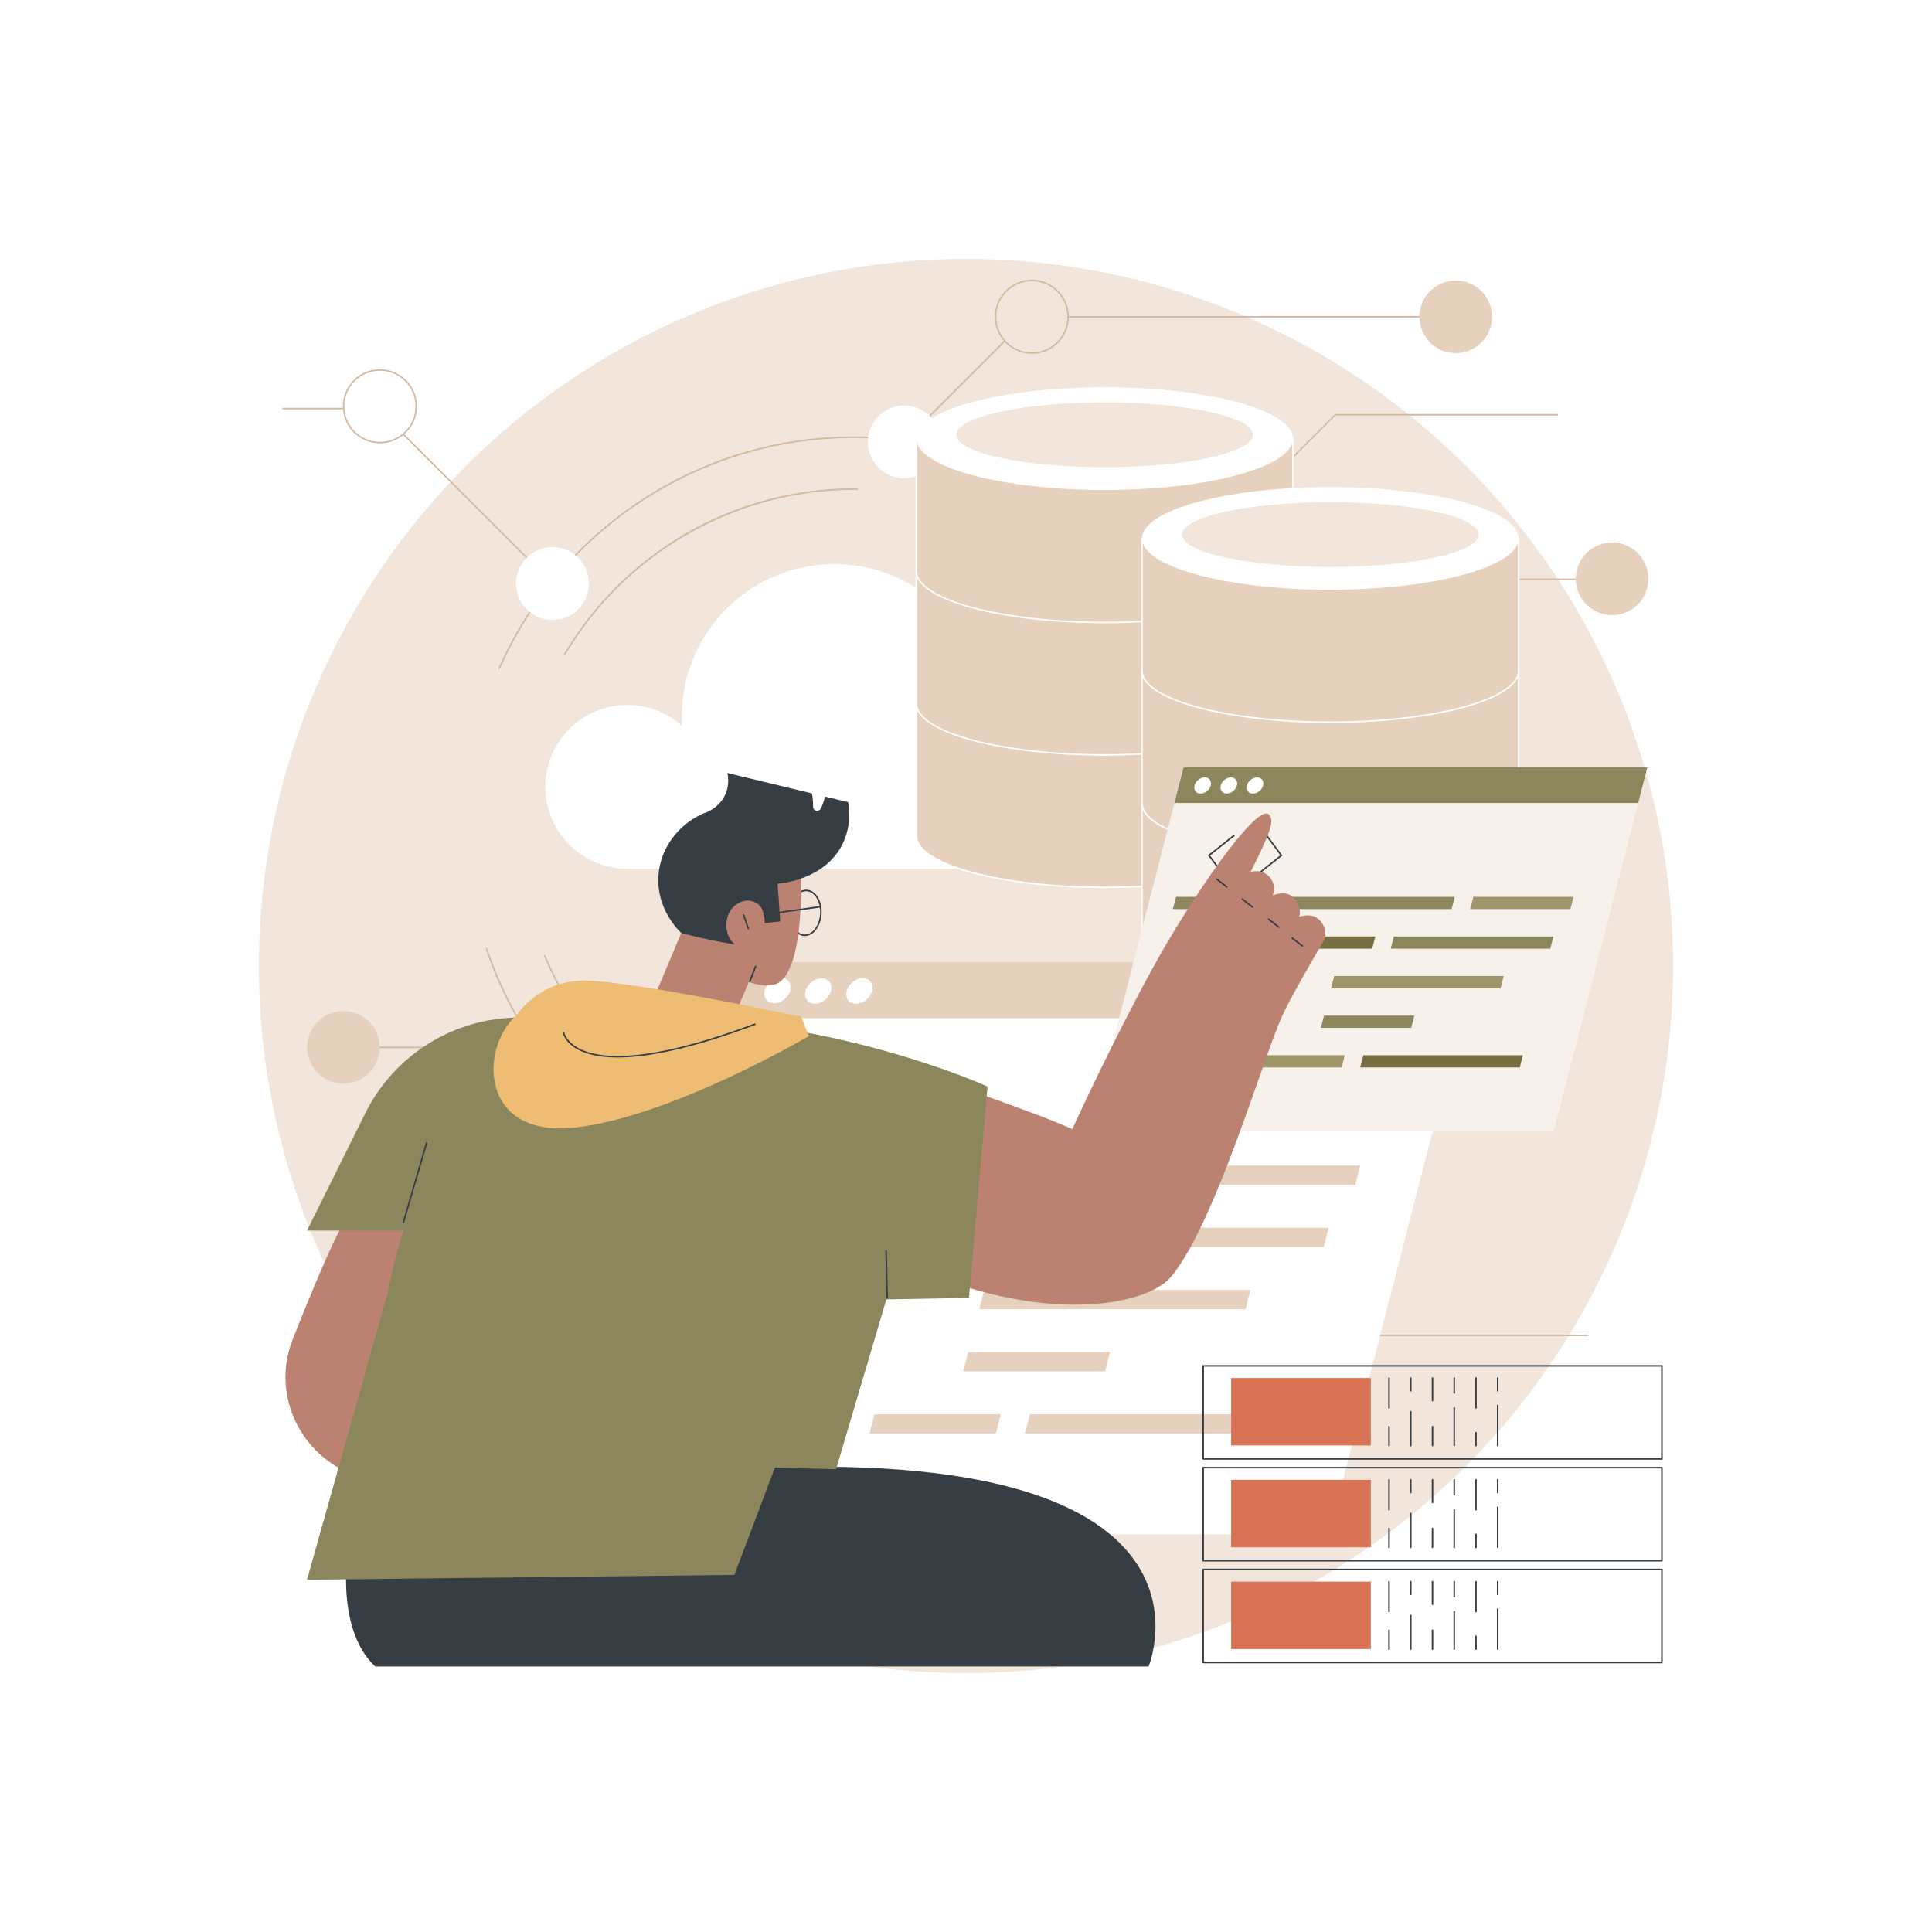 <?xml version="1.0" encoding="utf-8"?>
<!-- Generator: Adobe Illustrator 27.5.0, SVG Export Plug-In . SVG Version: 6.00 Build 0)  -->
<svg version="1.1" xmlns="http://www.w3.org/2000/svg" xmlns:xlink="http://www.w3.org/1999/xlink" x="0px" y="0px"
	 viewBox="0 0 2500 2500" style="enable-background:new 0 0 2500 2500;" xml:space="preserve">
<g id="Background">
	<rect style="fill:#FFFFFF;" width="2500" height="2500"/>
</g>
<g id="Illustration">
	<g id="Big_data_analytics_1_">
		<circle style="fill:#F2E6DC;" cx="1250" cy="1250" r="915"/>
		<g>
			<path style="fill:#D3BBA3;" d="M1105.181,1570.244c-107.399,0-209.861-33.387-296.307-96.552
				c-41.61-30.404-78.206-66.861-108.77-108.358c-30.924-41.986-54.999-88.234-71.557-137.458c-0.176-0.523,0.105-1.09,0.63-1.267
				c0.523-0.173,1.09,0.106,1.267,0.63c68.609,203.965,259.391,341.005,474.736,341.005c276.119,0,500.758-224.639,500.758-500.758
				S1381.3,566.729,1105.181,566.729c-198.095,0-377.92,117.073-458.125,298.257c-0.223,0.505-0.81,0.735-1.319,0.51
				c-0.505-0.224-0.732-0.814-0.509-1.318c38.911-87.902,101.938-162.548,182.266-215.868
				c82.374-54.679,178.396-83.58,277.687-83.58c67.871,0,133.713,13.293,195.696,39.51
				c59.868,25.322,113.635,61.572,159.808,107.744c46.172,46.173,82.422,99.939,107.744,159.808
				c26.217,61.983,39.51,127.825,39.51,195.696s-13.293,133.713-39.51,195.696c-25.322,59.868-61.572,113.635-107.744,159.808
				c-46.173,46.172-99.939,82.422-159.808,107.744C1238.894,1556.951,1173.052,1570.244,1105.181,1570.244z"/>
			<path style="fill:#D3BBA3;" d="M1105.181,1503.135c-87.301,0-171.528-25.728-243.576-74.402
				c-70.313-47.503-124.892-113.782-157.836-191.672c-0.215-0.509,0.022-1.096,0.531-1.311c0.512-0.216,1.097,0.023,1.311,0.531
				c68.051,160.893,224.892,264.854,399.57,264.854c3.8,0,7.665-0.051,11.489-0.15c0.563,0,1.011,0.422,1.026,0.974
				c0.014,0.553-0.422,1.012-0.974,1.026C1112.881,1503.084,1108.997,1503.135,1105.181,1503.135z"/>
			<path style="fill:#D3BBA3;" d="M730.676,847.747c-0.173,0-0.348-0.045-0.508-0.139c-0.476-0.281-0.633-0.894-0.353-1.37
				c37.865-64.102,91.867-117.811,156.169-155.321c66.256-38.649,142.053-59.079,219.196-59.079c1.422,0,2.844,0.007,4.263,0.021
				c0.552,0.005,0.995,0.457,0.99,1.01c-0.005,0.551-0.434,0.996-1.01,0.99c-1.413-0.014-2.827-0.021-4.243-0.021
				c-152.712,0-295.884,81.777-373.643,213.418C731.352,847.571,731.018,847.747,730.676,847.747z"/>
			<path style="fill:#D3BBA3;" d="M1517.243,929.829c-0.418,0-0.808-0.264-0.948-0.682
				c-46.063-136.944-156.67-241.555-295.875-279.831c-0.533-0.146-0.846-0.696-0.699-1.229c0.146-0.532,0.703-0.844,1.229-0.698
				c68.435,18.816,131.992,54.709,183.805,103.797c51.651,48.937,90.877,110.255,113.438,177.325c0.176,0.523-0.106,1.09-0.63,1.267
				C1517.456,929.813,1517.349,929.829,1517.243,929.829z"/>
			
				<ellipse transform="matrix(0.707 -0.707 0.707 0.707 -324.526 726.763)" style="fill:#FFFFFF;" cx="715.018" cy="755.119" rx="46.993" ry="46.993"/>
			<path style="fill:#D3BBA3;" d="M715.018,756.119c-0.256,0-0.512-0.098-0.707-0.293L488.222,529.737H366.336c-0.553,0-1-0.447-1-1
				c0-0.553,0.447-1,1-1h122.3c0.266,0,0.52,0.105,0.707,0.293l226.382,226.382c0.391,0.391,0.391,1.023,0,1.414
				C715.529,756.021,715.273,756.119,715.018,756.119z"/>
			
				<ellipse transform="matrix(0.707 -0.707 0.707 0.707 -324.526 726.763)" style="fill:#FFFFFF;" cx="715.018" cy="755.119" rx="46.993" ry="46.993"/>
			<g>
				
					<ellipse transform="matrix(0.973 -0.23 0.23 0.973 -107.64 127.017)" style="fill:#FFFFFF;" cx="491.628" cy="525.745" rx="46.992" ry="46.993"/>
				<path style="fill:#D3BBA3;" d="M491.628,573.737c-26.463,0-47.992-21.529-47.992-47.992c0-26.463,21.529-47.992,47.992-47.992
					c26.463,0,47.992,21.529,47.992,47.992C539.62,552.208,518.091,573.737,491.628,573.737z M491.628,479.753
					c-25.36,0-45.992,20.632-45.992,45.992c0,25.36,20.632,45.992,45.992,45.992c25.36,0,45.992-20.632,45.992-45.992
					C537.62,500.385,516.988,479.753,491.628,479.753z"/>
			</g>
			<path style="fill:#D3BBA3;" d="M736.542,1753.541H444.636c-0.553,0-1-0.447-1-1s0.447-1,1-1h291.492l204.812-204.812
				c0.391-0.391,1.023-0.391,1.414,0c0.391,0.391,0.391,1.023,0,1.414l-205.104,205.104
				C737.062,1753.436,736.808,1753.541,736.542,1753.541z"/>
			
				<ellipse transform="matrix(0.707 -0.707 0.707 0.707 -818.401 1119.079)" style="fill:#FFFFFF;" cx="941.647" cy="1547.437" rx="46.993" ry="46.993"/>
			
				<ellipse transform="matrix(0.383 -0.924 0.924 0.383 -1160.891 1767.686)" style="fill:#FFFFFF;" cx="742.32" cy="1752.541" rx="46.993" ry="46.993"/>
			
				<ellipse transform="matrix(0.707 -0.707 0.707 0.707 -1109.003 827.712)" style="fill:#E6D0BE;" cx="444.635" cy="1752.541" rx="46.993" ry="46.993"/>
			<path style="fill:#D3BBA3;" d="M693.142,1356.327H444.586c-0.553,0-1-0.447-1-1s0.447-1,1-1h248.556c0.553,0,1,0.447,1,1
				S693.694,1356.327,693.142,1356.327z"/>
			
				<ellipse transform="matrix(0.707 -0.707 0.707 0.707 -828.145 711.336)" style="fill:#E6D0BE;" cx="444.586" cy="1355.327" rx="46.993" ry="46.993"/>
			
				<ellipse transform="matrix(0.071 -0.998 0.998 0.071 -707.912 1950.647)" style="fill:#FFFFFF;" cx="693.141" cy="1355.327" rx="46.993" ry="46.992"/>
			<path style="fill:#D3BBA3;" d="M1170.101,572.246c-0.256,0-0.512-0.098-0.707-0.293c-0.391-0.391-0.391-1.023,0-1.414
				l161.284-161.284c0.188-0.188,0.441-0.293,0.707-0.293h552.331c0.553,0,1,0.447,1,1c0,0.553-0.447,1-1,1h-551.917
				l-160.991,160.991C1170.612,572.148,1170.356,572.246,1170.101,572.246z"/>
			
				<ellipse transform="matrix(0.984 -0.178 0.178 0.984 -83.149 217.942)" style="fill:#FFFFFF;" cx="1170.101" cy="571.246" rx="46.993" ry="46.992"/>
			<g>
				<circle style="fill:#F2E6DC;" cx="1335.206" cy="409.962" r="46.993"/>
				<path style="fill:#D3BBA3;" d="M1335.206,457.955c-26.464,0-47.993-21.529-47.993-47.993c0-26.463,21.529-47.992,47.993-47.992
					c26.463,0,47.992,21.529,47.992,47.992C1383.198,436.426,1361.669,457.955,1335.206,457.955z M1335.206,363.97
					c-25.36,0-45.993,20.632-45.993,45.992c0,25.36,20.633,45.993,45.993,45.993s45.992-20.633,45.992-45.993
					C1381.198,384.602,1360.566,363.97,1335.206,363.97z"/>
			</g>
			<circle style="fill:#E6D0BE;" cx="1883.715" cy="409.962" r="46.993"/>
			<path style="fill:#D3BBA3;" d="M1556.593,709.126c-0.256,0-0.512-0.098-0.707-0.293c-0.391-0.391-0.391-1.023,0-1.414
				l171.421-171.42c0.188-0.188,0.441-0.293,0.707-0.293h287.099c0.553,0,1,0.447,1,1c0,0.553-0.447,1-1,1h-286.685L1557.3,708.833
				C1557.104,709.028,1556.849,709.126,1556.593,709.126z"/>
			<path style="fill:#D3BBA3;" d="M1589.706,936.452c-0.256,0-0.512-0.098-0.707-0.293c-0.391-0.391-0.391-1.023,0-1.414
				l185.784-185.783c0.188-0.188,0.441-0.293,0.707-0.293h308.25c0.553,0,1,0.447,1,1c0,0.553-0.447,1-1,1h-307.836l-185.491,185.49
				C1590.218,936.354,1589.962,936.452,1589.706,936.452z"/>
			
				<ellipse transform="matrix(0.973 -0.23 0.23 0.973 -116.427 499.397)" style="fill:#E6D0BE;" cx="2086.344" cy="749.669" rx="46.993" ry="46.993"/>
			
				<ellipse transform="matrix(0.973 -0.23 0.23 0.973 -172.397 390.264)" style="fill:#FFFFFF;" cx="1589.706" cy="935.453" rx="46.993" ry="46.993"/>
			<path style="fill:#D3BBA3;" d="M2054.625,1729.012H1634.66c-0.266,0-0.52-0.105-0.707-0.293l-248.323-248.323
				c-0.391-0.391-0.391-1.023,0-1.414s1.023-0.391,1.414,0l248.03,248.03h419.551c0.553,0,1,0.447,1,1
				S2055.178,1729.012,2054.625,1729.012z"/>
			
				<ellipse transform="matrix(0.973 -0.23 0.23 0.973 -302.876 358.098)" style="fill:#FFFFFF;" cx="1386.337" cy="1479.689" rx="46.992" ry="46.993"/>
		</g>
		<path style="fill:#FFFFFF;" d="M811.688,912.24c27.368,0,52.308,10.378,71.111,27.409c-0.264-4.179-0.413-8.388-0.413-12.633
			c0-108.885,88.268-197.154,197.153-197.154c108.884,0,197.153,88.269,197.153,197.154c0,21.15-3.344,41.516-9.509,60.614
			c8.009-3.147,16.72-4.894,25.846-4.894c39.056,0,70.717,31.661,70.717,70.717c0,39.056-31.661,70.716-70.717,70.716
			c-36.039,0-157.01,0-213.49,0c-68.127,0-215.772,0-267.851,0c-58.522,0-105.964-47.442-105.964-105.964
			C705.724,959.682,753.166,912.24,811.688,912.24z"/>
		<g>
			<g>
				<path style="fill:#FFFFFF;" d="M1538.383,1315.384c0,0-584.172-19.39-589.688,2.045l-171.928,667.873h942.838l171.923-667.867
					C1897.045,1296,1538.383,1315.384,1538.383,1315.384z"/>
				<polygon style="fill:#E6D0BE;" points="1910.168,1245.009 967.33,1245.009 948.69,1317.436 1891.527,1317.436 				"/>
				<path style="fill:#FFFFFF;" d="M1022.512,1281.729c-2.342,9.098-11.615,16.473-20.713,16.473
					c-9.098,0-14.575-7.375-12.233-16.473c2.342-9.098,11.615-16.473,20.713-16.473
					C1019.376,1265.256,1024.853,1272.631,1022.512,1281.729z"/>
				
					<ellipse transform="matrix(0.751 -0.66 0.66 0.751 -582.62 1018.886)" style="fill:#FFFFFF;" cx="1059.263" cy="1281.729" rx="18.729" ry="14.489"/>
				
					<ellipse transform="matrix(0.751 -0.66 0.66 0.751 -569.361 1054.038)" style="fill:#FFFFFF;" cx="1112.488" cy="1281.729" rx="18.729" ry="14.489"/>
			</g>
			<g>
				<polygon style="fill:#E6D0BE;" points="1512.274,1533.103 945.484,1533.103 951.895,1508.195 1518.684,1508.195 				"/>
				<polygon style="fill:#E6D0BE;" points="1753.708,1533.103 1550.009,1533.103 1556.419,1508.195 1760.119,1508.195 				"/>
				<polygon style="fill:#E6D0BE;" points="1350.725,1613.581 1187.264,1613.581 1193.675,1588.673 1357.135,1588.673 				"/>
				<polygon style="fill:#E6D0BE;" points="1712.876,1613.581 1388.459,1613.581 1394.87,1588.673 1719.286,1588.673 				"/>
				<polygon style="fill:#E6D0BE;" points="1288.587,1855.015 1125.127,1855.015 1131.537,1830.107 1294.998,1830.107 				"/>
				<polygon style="fill:#E6D0BE;" points="1650.738,1855.015 1326.322,1855.015 1332.732,1830.107 1657.149,1830.107 				"/>
				<polygon style="fill:#E6D0BE;" points="1611.685,1694.059 1267.149,1694.059 1273.56,1669.151 1618.096,1669.151 				"/>
				<polygon style="fill:#E6D0BE;" points="1430.017,1774.537 1246.437,1774.537 1252.847,1749.629 1436.427,1749.629 				"/>
			</g>
			<g>
				<path style="fill:#363E44;" d="M1049.019,1465.314c-0.306,0-0.607-0.14-0.804-0.403l-30.604-41.21l0.758-0.602l50.839-40.432
					c0.432-0.346,1.061-0.273,1.404,0.16c0.344,0.432,0.272,1.061-0.16,1.404l-50.081,39.83l29.449,39.655
					c0.329,0.444,0.237,1.07-0.206,1.399C1049.435,1465.25,1049.226,1465.314,1049.019,1465.314z"/>
				<path style="fill:#363E44;" d="M1115.25,1465.314c-0.295,0-0.586-0.129-0.783-0.378c-0.344-0.432-0.272-1.061,0.16-1.404
					l50.08-39.831l-29.449-39.654c-0.329-0.444-0.237-1.07,0.206-1.399c0.443-0.33,1.07-0.236,1.399,0.206l30.604,41.209
					l-0.758,0.602l-50.838,40.433C1115.688,1465.243,1115.468,1465.314,1115.25,1465.314z"/>
				<path style="fill:#363E44;" d="M1065.474,1462.823c-0.201,0-0.404-0.061-0.581-0.187c-0.449-0.321-0.553-0.946-0.231-1.396
					l54.502-76.167c0.322-0.448,0.945-0.553,1.396-0.231c0.449,0.321,0.553,0.946,0.231,1.396l-54.502,76.167
					C1066.093,1462.678,1065.785,1462.823,1065.474,1462.823z"/>
			</g>
		</g>
		<g>
			<g>
				<path style="fill:#E6D0BE;" d="M1185.745,567.692v514.129c0,36.697,109.101,66.445,243.684,66.445
					c134.582,0,243.683-29.749,243.683-66.445V567.692H1185.745z"/>
				<path style="fill:#FFFFFF;" d="M1429.429,1149.267c-65.177,0-126.465-6.924-172.573-19.496
					c-46.501-12.68-72.11-29.708-72.11-47.949V566.692h489.367v515.129c0,18.241-25.609,35.27-72.11,47.949
					C1555.893,1142.343,1494.605,1149.267,1429.429,1149.267z M1186.745,568.692v513.129c0,17.006,25.746,33.779,70.636,46.02
					c45.942,12.526,107.044,19.426,172.048,19.426s126.104-6.899,172.047-19.426c44.891-12.24,70.637-29.014,70.637-46.02V568.692
					H1186.745z"/>
				<ellipse style="fill:#FFFFFF;" cx="1429.429" cy="567.589" rx="243.684" ry="66.445"/>
				<ellipse style="fill:#F2E6DC;" cx="1429.429" cy="562.621" rx="191.928" ry="41.936"/>
				<path style="fill:#FFFFFF;" d="M1429.429,806.445c-65.177,0-126.464-6.924-172.573-19.497
					c-46.501-12.68-72.11-29.708-72.11-47.948c0-0.553,0.447-1,1-1s1,0.447,1,1c0,17.006,25.746,33.778,70.636,46.019
					c45.943,12.527,107.044,19.427,172.048,19.427s126.104-6.899,172.048-19.427c44.89-12.24,70.636-29.013,70.636-46.019
					c0-0.553,0.447-1,1-1s1,0.447,1,1c0,18.24-25.609,35.269-72.11,47.948C1555.893,799.521,1494.605,806.445,1429.429,806.445z"/>
				<path style="fill:#FFFFFF;" d="M1429.429,977.856c-65.177,0-126.464-6.924-172.573-19.497
					c-46.501-12.68-72.11-29.708-72.11-47.948c0-0.553,0.447-1,1-1s1,0.447,1,1c0,17.006,25.746,33.778,70.636,46.019
					c45.943,12.527,107.044,19.427,172.048,19.427s126.104-6.899,172.048-19.427c44.89-12.24,70.636-29.013,70.636-46.019
					c0-0.553,0.447-1,1-1s1,0.447,1,1c0,18.24-25.609,35.269-72.11,47.948C1555.893,970.933,1494.605,977.856,1429.429,977.856z"/>
			</g>
			<g>
				<path style="fill:#E6D0BE;" d="M1477.735,696.781v514.129c0,36.697,109.101,66.445,243.684,66.445
					c134.582,0,243.683-29.749,243.683-66.445V696.781H1477.735z"/>
				<path style="fill:#FFFFFF;" d="M1721.419,1278.355c-65.176,0-126.464-6.924-172.573-19.497
					c-46.501-12.679-72.11-29.708-72.11-47.948V695.78h489.367v515.13c0,18.24-25.609,35.27-72.11,47.948
					C1847.883,1271.432,1786.595,1278.355,1721.419,1278.355z M1478.735,697.78v513.13c0,17.005,25.746,33.778,70.637,46.019
					c45.942,12.527,107.043,19.427,172.047,19.427s126.104-6.899,172.047-19.427c44.891-12.24,70.637-29.014,70.637-46.019V697.78
					H1478.735z"/>
				<ellipse style="fill:#FFFFFF;" cx="1721.419" cy="696.678" rx="243.684" ry="66.445"/>
				<ellipse style="fill:#F2E6DC;" cx="1721.419" cy="691.71" rx="191.928" ry="41.936"/>
				<path style="fill:#FFFFFF;" d="M1721.419,935.533c-65.177,0-126.465-6.924-172.573-19.496
					c-46.501-12.68-72.11-29.708-72.11-47.948c0-0.553,0.447-1,1-1s1,0.447,1,1c0,17.005,25.746,33.778,70.636,46.018
					c45.942,12.527,107.044,19.426,172.048,19.426s126.105-6.898,172.048-19.426c44.89-12.24,70.636-29.014,70.636-46.018
					c0-0.553,0.447-1,1-1s1,0.447,1,1c0,18.24-25.609,35.268-72.11,47.948C1847.884,928.609,1786.596,935.533,1721.419,935.533z"/>
				<path style="fill:#FFFFFF;" d="M1721.419,1106.944c-65.177,0-126.465-6.924-172.573-19.496
					c-46.501-12.68-72.11-29.708-72.11-47.948c0-0.553,0.447-1,1-1s1,0.447,1,1c0,17.005,25.746,33.778,70.636,46.019
					c45.942,12.527,107.044,19.426,172.048,19.426s126.105-6.898,172.048-19.426c44.89-12.24,70.636-29.014,70.636-46.019
					c0-0.553,0.447-1,1-1s1,0.447,1,1c0,18.24-25.609,35.269-72.11,47.948C1847.884,1100.021,1786.596,1106.944,1721.419,1106.944z"
					/>
			</g>
		</g>
		<g>
			<g>
				<path style="fill:#F7F1EB;" d="M1895.028,1037.843c0,0-371.801-12.341-375.312,1.301l-109.425,425.073h600.076l109.422-425.069
					C2123.302,1025.506,1895.028,1037.843,1895.028,1037.843z"/>
				<polygon style="fill:#8B865C;" points="2131.654,993.052 1531.577,993.052 1519.713,1039.149 2119.79,1039.149 				"/>
				<path style="fill:#FFFFFF;" d="M1566.698,1016.423c-1.49,5.79-7.393,10.484-13.183,10.484c-5.791,0-9.276-4.694-7.786-10.484
					c1.49-5.79,7.392-10.484,13.183-10.484C1564.702,1005.938,1568.188,1010.632,1566.698,1016.423z"/>
				<path style="fill:#FFFFFF;" d="M1600.573,1016.423c-1.49,5.79-7.393,10.484-13.183,10.484c-5.791,0-9.276-4.694-7.786-10.484
					c1.49-5.79,7.392-10.484,13.183-10.484C1598.578,1005.938,1602.064,1010.632,1600.573,1016.423z"/>
				<path style="fill:#FFFFFF;" d="M1634.449,1016.423c-1.49,5.79-7.392,10.484-13.183,10.484s-9.276-4.694-7.786-10.484
					c1.49-5.79,7.392-10.484,13.183-10.484C1632.453,1005.938,1635.939,1010.632,1634.449,1016.423z"/>
			</g>
			<g>
				<polygon style="fill:#8B865C;" points="1878.411,1176.411 1517.673,1176.411 1521.753,1160.559 1882.491,1160.559 				"/>
				<polygon style="fill:#9E9569;" points="2032.073,1176.411 1902.427,1176.411 1906.507,1160.559 2036.153,1160.559 				"/>
				<polygon style="fill:#776E42;" points="1775.592,1227.633 1671.556,1227.633 1675.636,1211.78 1779.672,1211.78 				"/>
				<polygon style="fill:#8B865C;" points="2006.086,1227.633 1799.608,1227.633 1803.688,1211.78 2010.166,1211.78 				"/>
				<polygon style="fill:#9E9569;" points="1736.044,1381.295 1632.008,1381.295 1636.088,1365.442 1740.124,1365.442 				"/>
				<polygon style="fill:#776E42;" points="1966.538,1381.295 1760.06,1381.295 1764.14,1365.442 1970.618,1365.442 				"/>
				<polygon style="fill:#9E9569;" points="1941.682,1278.853 1722.4,1278.853 1726.48,1263 1945.762,1263 				"/>
				<polygon style="fill:#8B865C;" points="1826.058,1330.074 1709.217,1330.074 1713.297,1314.221 1830.138,1314.221 				"/>
			</g>
			<g>
				<path style="fill:#363E44;" d="M1583.569,1133.631c-0.306,0-0.607-0.14-0.804-0.403l-19.688-26.511l33.114-26.335
					c0.432-0.345,1.061-0.272,1.404,0.16c0.344,0.432,0.272,1.061-0.16,1.404l-31.599,25.132l18.533,24.956
					c0.329,0.444,0.237,1.07-0.206,1.399C1583.985,1133.566,1583.776,1133.631,1583.569,1133.631z"/>
				<path style="fill:#363E44;" d="M1625.722,1133.631c-0.295,0-0.586-0.129-0.783-0.378c-0.344-0.432-0.272-1.061,0.16-1.404
					l31.6-25.132l-18.534-24.956c-0.329-0.443-0.237-1.07,0.206-1.399c0.445-0.329,1.07-0.236,1.399,0.206l19.688,26.511
					l-33.115,26.335C1626.159,1133.56,1625.939,1133.631,1625.722,1133.631z"/>
				<path style="fill:#363E44;" d="M1594.041,1132.045c-0.201,0-0.404-0.061-0.581-0.187c-0.449-0.321-0.553-0.946-0.231-1.396
					l34.688-48.477c0.322-0.448,0.944-0.553,1.396-0.231c0.449,0.321,0.553,0.946,0.231,1.396l-34.688,48.477
					C1594.66,1131.899,1594.353,1132.045,1594.041,1132.045z"/>
			</g>
		</g>
		<g>
			<g>
				<path style="fill:#363E44;" d="M1041.472,1211.251c-0.274,0-0.548-0.008-0.823-0.023c-11.51-0.644-20.121-14.617-19.196-31.149
					c0.444-7.941,2.991-15.302,7.173-20.724c4.268-5.534,9.732-8.427,15.376-8.091c5.648,0.315,10.754,3.779,14.378,9.754
					c3.552,5.855,5.263,13.453,4.818,21.395C1062.296,1198.549,1052.637,1211.251,1041.472,1211.251z M1043.167,1153.24
					c-4.717,0-9.292,2.582-12.958,7.335c-3.938,5.106-6.339,12.072-6.761,19.614c-0.863,15.432,6.903,28.459,17.312,29.042
					c0.241,0.013,0.482,0.02,0.722,0.02c10.108,0.001,18.877-11.876,19.72-26.95c0.422-7.542-1.188-14.732-4.532-20.246
					c-3.271-5.394-7.81-8.517-12.779-8.795C1043.648,1153.247,1043.407,1153.24,1043.167,1153.24z"/>
				<path style="fill:#BC8271;" d="M1035.997,1175.709c2.569-45.198,0.083-71.769-18.399-92.287
					c-24.839-27.574-65.525-23.79-69.766-23.331c-2.708,0.293-41.457,2.141-61.828,35.439
					c-20.118,32.884-22.119,75.274-3.027,108.362l-33.11,78.465c-10.63,25.19,1.174,54.228,26.364,64.858l5.706,2.408
					c25.19,10.63,54.228-1.174,64.858-26.364l22.118-52.415c16.544,5.406,31.141,6.109,39.623,0.154
					C1023.728,1260.329,1032.972,1228.934,1035.997,1175.709z"/>
				<path style="fill:#363E44;" d="M1097.565,1038.013c-9.971-2.408-19.942-4.817-29.913-7.225
					c-0.857,3.582-2.049,7.392-3.709,11.336c-0.608,1.444-1.245,2.83-1.904,4.157c-1.094,2.204-3.575,3.351-5.963,2.756
					c-2.388-0.594-4.045-2.77-3.977-5.231c0.003-0.117,0.006-0.233,0.009-0.351c0.146-6.364-0.529-12.006-1.487-16.781
					c-36.456-8.805-72.913-17.61-109.37-26.415c0.913,4.194,2.765,15.444-2.676,27.678c-8.211,18.461-26.331,24.102-29.121,24.921
					c-33.082,14.931-55.35,46.049-57.489,80.768c-2.577,41.824,25.251,69.553,29.527,73.675c7.754,2.044,15.731,4.015,23.919,5.892
					c15.696,3.598,30.866,6.551,45.429,8.967c-10.856-9.478-12.911-23.75-9.279-36.323c3.979-13.775,19.839-24.337,33.682-19.096
					c8.792,3.329,14.019,10.867,14.368,27.819c6.241-0.567,13.777-1.638,20.018-2.205c-1.131-16.282-2.263-32.563-3.394-48.844
					c2.564-0.145,61.438-4.417,84.367-52.022C1101.267,1069.349,1099.243,1048.032,1097.565,1038.013z"/>
				<path style="fill:#363E44;" d="M988.519,1184.512c-0.491,0-0.92-0.361-0.989-0.861c-0.076-0.548,0.305-1.053,0.852-1.129
					l72.54-10.122c0.54-0.079,1.052,0.305,1.129,0.852c0.076,0.548-0.305,1.053-0.852,1.129l-72.54,10.122
					C988.612,1184.509,988.565,1184.512,988.519,1184.512z"/>
				<path style="fill:#363E44;" d="M970.154,1270.905c-0.121,0-0.244-0.021-0.364-0.068c-0.515-0.201-0.768-0.781-0.567-1.296
					l7.587-19.404c0.2-0.515,0.779-0.77,1.296-0.567c0.515,0.201,0.768,0.781,0.567,1.296l-7.587,19.404
					C970.932,1270.664,970.554,1270.905,970.154,1270.905z"/>
				<path style="fill:#363E44;" d="M968.206,1202.49c-0.411,0-0.797-0.255-0.942-0.665c-1.175-3.303-2.178-6.294-3.24-9.46
					c-0.866-2.581-1.759-5.241-2.789-8.201c-0.182-0.521,0.094-1.092,0.615-1.273c0.524-0.182,1.093,0.095,1.273,0.615
					c1.033,2.969,1.928,5.636,2.796,8.223c1.06,3.158,2.061,6.141,3.229,9.427c0.185,0.521-0.087,1.092-0.607,1.277
					C968.431,1202.472,968.317,1202.49,968.206,1202.49z"/>
			</g>
			<path style="fill:#363E44;" d="M451.757,1994.609c0,0-21.181,110.17,33.74,161.765H1486.23c0,0,117.416-280.357-497.71-257.108
				L451.757,1994.609z"/>
			<g>
				<g>
					<path style="fill:#BC8271;" d="M447.149,1581.814c-7.072,1.523-37.544,73.714-68.114,150.493
						c-34.964,87.814,29.388,183.305,123.904,183.98l31.267,0.223l129.064-355.829L447.149,1581.814z"/>
					<path style="fill:#8B865C;" d="M551.513,1592.411H397.24l75.428-151.86c37.698-75.898,115.131-123.896,199.876-123.896h235.53
						L551.513,1592.411z"/>
				</g>
				<g>
					<path style="fill:#BC8271;" d="M1224.086,1398.456c87.162,35.267,167.26,55.545,223.585,96.246
						c69.745,50.398,97.551,125.862,65.805,159.623c-33.288,35.4-165.378,61.246-341.906-18.739
						C1175.673,1563.38,1180.63,1470.757,1224.086,1398.456z"/>
					<path style="fill:#BC8271;" d="M1372.829,1494.201c21.285-49.919,74.664-161.448,120.28-244.236
						c47.906-86.945,131.295-208.337,148.127-196.453c9.587,6.769,1.637,25.676-22.971,74.799c3.728-1.24,15.186-2.749,23.048,4.987
						c11.636,11.449,5.727,23.939,5.64,25.266c1.23-0.523,14.636-5.787,23.723,0.558c10.235,7.148,12.705,17.691,10.727,27.286
						c3.092-1.202,14.95-4.478,23.504,1.878c8.798,6.538,13.237,19.75,7.57,29.684c-10.396,18.224-42.33,71.795-54.693,99.76
						c-24.33,55.029-84.499,262.048-140.685,332.289C1475.829,1584.004,1414.099,1560.215,1372.829,1494.201z"/>
					<path style="fill:#363E44;" d="M1587.431,1148.691c-0.216,0-0.434-0.069-0.616-0.213l-13.075-10.263
						c-0.435-0.342-0.511-0.97-0.17-1.404c0.342-0.436,0.971-0.512,1.404-0.17l13.075,10.263c0.435,0.342,0.511,0.97,0.17,1.404
						C1588.021,1148.561,1587.728,1148.691,1587.431,1148.691z"/>
					<path style="fill:#363E44;" d="M1620.646,1174.687c-0.216,0-0.434-0.069-0.616-0.214l-13.075-10.264
						c-0.435-0.341-0.511-0.97-0.169-1.403c0.341-0.435,0.97-0.513,1.403-0.169l13.075,10.264c0.435,0.341,0.511,0.97,0.169,1.403
						C1621.236,1174.556,1620.943,1174.687,1620.646,1174.687z"/>
					<path style="fill:#363E44;" d="M1654.759,1200.783c-0.216,0-0.434-0.069-0.616-0.214l-13.075-10.264
						c-0.435-0.341-0.511-0.97-0.169-1.403c0.341-0.436,0.969-0.513,1.403-0.169l13.075,10.264c0.435,0.341,0.511,0.97,0.169,1.403
						C1655.349,1200.652,1655.056,1200.783,1654.759,1200.783z"/>
					<path style="fill:#363E44;" d="M1685.209,1225.087c-0.216,0-0.434-0.069-0.616-0.213l-13.075-10.264
						c-0.435-0.341-0.511-0.969-0.169-1.403c0.341-0.435,0.97-0.512,1.403-0.169l13.075,10.262c0.435,0.342,0.511,0.97,0.17,1.404
						C1685.8,1224.956,1685.506,1225.087,1685.209,1225.087z"/>
				</g>
				<g>
					<path style="fill:#8B865C;" d="M818.255,1316.655c251.501-5.949,459.657,89.312,459.657,89.312l-24.079,273.458l-106.877,1.984
						l-65.089,219.829l-79.084-2.261l-52.456,138.924l-553.087,6.269l105.095-373.125
						C502.335,1671.046,556.684,1322.842,818.255,1316.655z"/>
					<path style="fill:#363E44;" d="M1148.014,1680.651c-0.533,0-0.976-0.421-0.998-0.959c-0.371-8.938-0.561-19.938-0.743-30.574
						c-0.184-10.626-0.373-21.612-0.742-30.527c-0.023-0.552,0.406-1.018,0.958-1.04c0.538-0.013,1.017,0.405,1.04,0.958
						c0.371,8.938,0.561,19.938,0.743,30.574c0.184,10.626,0.373,21.612,0.742,30.527c0.023,0.552-0.406,1.018-0.958,1.04
						C1148.042,1680.651,1148.028,1680.651,1148.014,1680.651z"/>
					<path style="fill:#363E44;" d="M521.992,1582.814c-0.092,0-0.186-0.013-0.28-0.04c-0.53-0.154-0.834-0.71-0.68-1.24
						l30.001-102.891c0.154-0.529,0.701-0.837,1.24-0.68c0.53,0.154,0.834,0.71,0.68,1.24l-30.001,102.891
						C522.825,1582.531,522.426,1582.814,521.992,1582.814z"/>
				</g>
				<g>
					<path style="fill:#EFBC73;" d="M668.104,1314.092c0,0,27.831-45.042,87.873-45.209c60.043-0.168,280.725,46.795,280.725,46.795
						l10.007,24.902c0,0-175.199,103.4-301.059,118.292S620.74,1355.258,668.104,1314.092z"/>
					<path style="fill:#363E44;" d="M799.2,1368.375c-25.352,0-41.908-4.818-52.719-10.993
						c-15.977-9.125-18.161-20.557-18.246-21.039c-0.097-0.544,0.267-1.063,0.81-1.158c0.55-0.097,1.062,0.266,1.158,0.808
						c0.019,0.11,2.178,11.088,17.398,19.727c26.338,14.949,87.408,21.662,228.779-31.248c0.516-0.193,1.094,0.069,1.287,0.586
						c0.193,0.518-0.068,1.094-0.586,1.287C892.482,1358.006,836.384,1368.375,799.2,1368.375z"/>
				</g>
			</g>
		</g>
		<g>
			<g>
				<path style="fill:#363E44;" d="M2150.505,1888.769h-593.572c-0.553,0-1-0.447-1-1v-120.38c0-0.553,0.447-1,1-1h593.572
					c0.553,0,1,0.447,1,1v120.38C2151.505,1888.321,2151.058,1888.769,2150.505,1888.769z M1557.933,1886.769h591.572v-118.38
					h-591.572V1886.769z"/>
				<rect x="1593.09" y="1783.144" style="fill:#D87355;" width="180.783" height="87.245"/>
				<path style="fill:#363E44;" d="M1797.411,1871.557c-0.553,0-1-0.447-1-1v-24.542c0-0.553,0.447-1,1-1s1,0.447,1,1v24.542
					C1798.411,1871.109,1797.964,1871.557,1797.411,1871.557z"/>
				<path style="fill:#363E44;" d="M1797.411,1822.855c-0.553,0-1-0.447-1-1v-38.712c0-0.553,0.447-1,1-1s1,0.447,1,1v38.712
					C1798.411,1822.408,1797.964,1822.855,1797.411,1822.855z"/>
				<path style="fill:#363E44;" d="M1825.53,1871.557c-0.553,0-1-0.447-1-1v-43.789c0-0.553,0.447-1,1-1s1,0.447,1,1v43.789
					C1826.53,1871.109,1826.083,1871.557,1825.53,1871.557z"/>
				<path style="fill:#363E44;" d="M1825.53,1800.707c-0.553,0-1-0.447-1-1v-16.563c0-0.553,0.447-1,1-1s1,0.447,1,1v16.563
					C1826.53,1800.26,1826.083,1800.707,1825.53,1800.707z"/>
				<path style="fill:#363E44;" d="M1853.649,1871.557c-0.553,0-1-0.447-1-1v-24.542c0-0.553,0.447-1,1-1s1,0.447,1,1v24.542
					C1854.649,1871.109,1854.202,1871.557,1853.649,1871.557z"/>
				<path style="fill:#363E44;" d="M1853.649,1813.388c-0.553,0-1-0.447-1-1v-29.244c0-0.553,0.447-1,1-1s1,0.447,1,1v29.244
					C1854.649,1812.94,1854.202,1813.388,1853.649,1813.388z"/>
				<path style="fill:#363E44;" d="M1881.769,1871.557c-0.553,0-1-0.447-1-1v-48.7c0-0.553,0.447-1,1-1s1,0.447,1,1v48.7
					C1882.769,1871.109,1882.321,1871.557,1881.769,1871.557z"/>
				<path style="fill:#363E44;" d="M1881.769,1803.501c-0.553,0-1-0.447-1-1v-19.357c0-0.553,0.447-1,1-1s1,0.447,1,1v19.357
					C1882.769,1803.054,1882.321,1803.501,1881.769,1803.501z"/>
				<path style="fill:#363E44;" d="M1909.888,1871.557c-0.553,0-1-0.447-1-1v-16.747c0-0.553,0.447-1,1-1s1,0.447,1,1v16.747
					C1910.888,1871.109,1910.44,1871.557,1909.888,1871.557z"/>
				<path style="fill:#363E44;" d="M1909.888,1822.857c-0.553,0-1-0.447-1-1v-38.714c0-0.553,0.447-1,1-1s1,0.447,1,1v38.714
					C1910.888,1822.41,1910.44,1822.857,1909.888,1822.857z"/>
				<path style="fill:#363E44;" d="M1938.007,1871.557c-0.553,0-1-0.447-1-1v-51.874c0-0.553,0.447-1,1-1s1,0.447,1,1v51.874
					C1939.007,1871.109,1938.56,1871.557,1938.007,1871.557z"/>
				<path style="fill:#363E44;" d="M1938.007,1800.707c-0.553,0-1-0.447-1-1v-16.563c0-0.553,0.447-1,1-1s1,0.447,1,1v16.563
					C1939.007,1800.26,1938.56,1800.707,1938.007,1800.707z"/>
			</g>
			<g>
				<path style="fill:#363E44;" d="M2150.505,2020.509h-593.572c-0.553,0-1-0.447-1-1V1899.13c0-0.553,0.447-1,1-1h593.572
					c0.553,0,1,0.447,1,1v120.379C2151.505,2020.062,2151.058,2020.509,2150.505,2020.509z M1557.933,2018.509h591.572V1900.13
					h-591.572V2018.509z"/>
				<rect x="1593.09" y="1914.884" style="fill:#D87355;" width="180.783" height="87.245"/>
				<path style="fill:#363E44;" d="M1797.411,2003.298c-0.553,0-1-0.447-1-1v-24.542c0-0.553,0.447-1,1-1s1,0.447,1,1v24.542
					C1798.411,2002.851,1797.964,2003.298,1797.411,2003.298z"/>
				<path style="fill:#363E44;" d="M1797.411,1954.597c-0.553,0-1-0.447-1-1v-38.713c0-0.553,0.447-1,1-1s1,0.447,1,1v38.713
					C1798.411,1954.149,1797.964,1954.597,1797.411,1954.597z"/>
				<path style="fill:#363E44;" d="M1825.53,2003.298c-0.553,0-1-0.447-1-1v-43.79c0-0.553,0.447-1,1-1s1,0.447,1,1v43.79
					C1826.53,2002.851,1826.083,2003.298,1825.53,2003.298z"/>
				<path style="fill:#363E44;" d="M1825.53,1932.448c-0.553,0-1-0.447-1-1v-16.564c0-0.553,0.447-1,1-1s1,0.447,1,1v16.564
					C1826.53,1932.001,1826.083,1932.448,1825.53,1932.448z"/>
				<path style="fill:#363E44;" d="M1853.649,2003.298c-0.553,0-1-0.447-1-1v-24.542c0-0.553,0.447-1,1-1s1,0.447,1,1v24.542
					C1854.649,2002.851,1854.202,2003.298,1853.649,2003.298z"/>
				<path style="fill:#363E44;" d="M1853.649,1945.128c-0.553,0-1-0.447-1-1v-29.244c0-0.553,0.447-1,1-1s1,0.447,1,1v29.244
					C1854.649,1944.681,1854.202,1945.128,1853.649,1945.128z"/>
				<path style="fill:#363E44;" d="M1881.769,2003.298c-0.553,0-1-0.447-1-1v-48.701c0-0.553,0.447-1,1-1s1,0.447,1,1v48.701
					C1882.769,2002.851,1882.321,2003.298,1881.769,2003.298z"/>
				<path style="fill:#363E44;" d="M1881.769,1935.241c-0.553,0-1-0.447-1-1v-19.357c0-0.553,0.447-1,1-1s1,0.447,1,1v19.357
					C1882.769,1934.794,1882.321,1935.241,1881.769,1935.241z"/>
				<path style="fill:#363E44;" d="M1909.888,2003.298c-0.553,0-1-0.447-1-1v-16.748c0-0.553,0.447-1,1-1s1,0.447,1,1v16.748
					C1910.888,2002.851,1910.44,2003.298,1909.888,2003.298z"/>
				<path style="fill:#363E44;" d="M1909.888,1954.598c-0.553,0-1-0.447-1-1v-38.714c0-0.553,0.447-1,1-1s1,0.447,1,1v38.714
					C1910.888,1954.15,1910.44,1954.598,1909.888,1954.598z"/>
				<path style="fill:#363E44;" d="M1938.007,2003.298c-0.553,0-1-0.447-1-1v-51.875c0-0.553,0.447-1,1-1s1,0.447,1,1v51.875
					C1939.007,2002.851,1938.56,2003.298,1938.007,2003.298z"/>
				<path style="fill:#363E44;" d="M1938.007,1932.448c-0.553,0-1-0.447-1-1v-16.564c0-0.553,0.447-1,1-1s1,0.447,1,1v16.564
					C1939.007,1932.001,1938.56,1932.448,1938.007,1932.448z"/>
			</g>
			<g>
				<path style="fill:#363E44;" d="M2150.505,2152.249h-593.572c-0.553,0-1-0.447-1-1V2030.87c0-0.553,0.447-1,1-1h593.572
					c0.553,0,1,0.447,1,1v120.379C2151.505,2151.802,2151.058,2152.249,2150.505,2152.249z M1557.933,2150.249h591.572V2031.87
					h-591.572V2150.249z"/>
				<rect x="1593.09" y="2046.625" style="fill:#D87355;" width="180.783" height="87.245"/>
				<path style="fill:#363E44;" d="M1797.411,2135.038c-0.553,0-1-0.447-1-1v-24.542c0-0.553,0.447-1,1-1s1,0.447,1,1v24.542
					C1798.411,2134.591,1797.964,2135.038,1797.411,2135.038z"/>
				<path style="fill:#363E44;" d="M1797.411,2086.337c-0.553,0-1-0.447-1-1v-38.712c0-0.553,0.447-1,1-1s1,0.447,1,1v38.712
					C1798.411,2085.89,1797.964,2086.337,1797.411,2086.337z"/>
				<path style="fill:#363E44;" d="M1825.53,2135.038c-0.553,0-1-0.447-1-1v-43.79c0-0.553,0.447-1,1-1s1,0.447,1,1v43.79
					C1826.53,2134.591,1826.083,2135.038,1825.53,2135.038z"/>
				<path style="fill:#363E44;" d="M1825.53,2064.188c-0.553,0-1-0.447-1-1v-16.563c0-0.553,0.447-1,1-1s1,0.447,1,1v16.563
					C1826.53,2063.741,1826.083,2064.188,1825.53,2064.188z"/>
				<path style="fill:#363E44;" d="M1853.649,2135.038c-0.553,0-1-0.447-1-1v-24.542c0-0.553,0.447-1,1-1s1,0.447,1,1v24.542
					C1854.649,2134.591,1854.202,2135.038,1853.649,2135.038z"/>
				<path style="fill:#363E44;" d="M1853.649,2076.869c-0.553,0-1-0.447-1-1v-29.244c0-0.553,0.447-1,1-1s1,0.447,1,1v29.244
					C1854.649,2076.422,1854.202,2076.869,1853.649,2076.869z"/>
				<path style="fill:#363E44;" d="M1881.769,2135.038c-0.553,0-1-0.447-1-1v-48.7c0-0.553,0.447-1,1-1s1,0.447,1,1v48.7
					C1882.769,2134.591,1882.321,2135.038,1881.769,2135.038z"/>
				<path style="fill:#363E44;" d="M1881.769,2066.982c-0.553,0-1-0.447-1-1v-19.357c0-0.553,0.447-1,1-1s1,0.447,1,1v19.357
					C1882.769,2066.535,1882.321,2066.982,1881.769,2066.982z"/>
				<path style="fill:#363E44;" d="M1909.888,2135.038c-0.553,0-1-0.447-1-1v-16.748c0-0.553,0.447-1,1-1s1,0.447,1,1v16.748
					C1910.888,2134.591,1910.44,2135.038,1909.888,2135.038z"/>
				<path style="fill:#363E44;" d="M1909.888,2086.338c-0.553,0-1-0.447-1-1v-38.713c0-0.553,0.447-1,1-1s1,0.447,1,1v38.713
					C1910.888,2085.891,1910.44,2086.338,1909.888,2086.338z"/>
				<path style="fill:#363E44;" d="M1938.007,2135.038c-0.553,0-1-0.447-1-1v-51.875c0-0.553,0.447-1,1-1s1,0.447,1,1v51.875
					C1939.007,2134.591,1938.56,2135.038,1938.007,2135.038z"/>
				<path style="fill:#363E44;" d="M1938.007,2064.188c-0.553,0-1-0.447-1-1v-16.563c0-0.553,0.447-1,1-1s1,0.447,1,1v16.563
					C1939.007,2063.741,1938.56,2064.188,1938.007,2064.188z"/>
			</g>
		</g>
	</g>
</g>
</svg>
